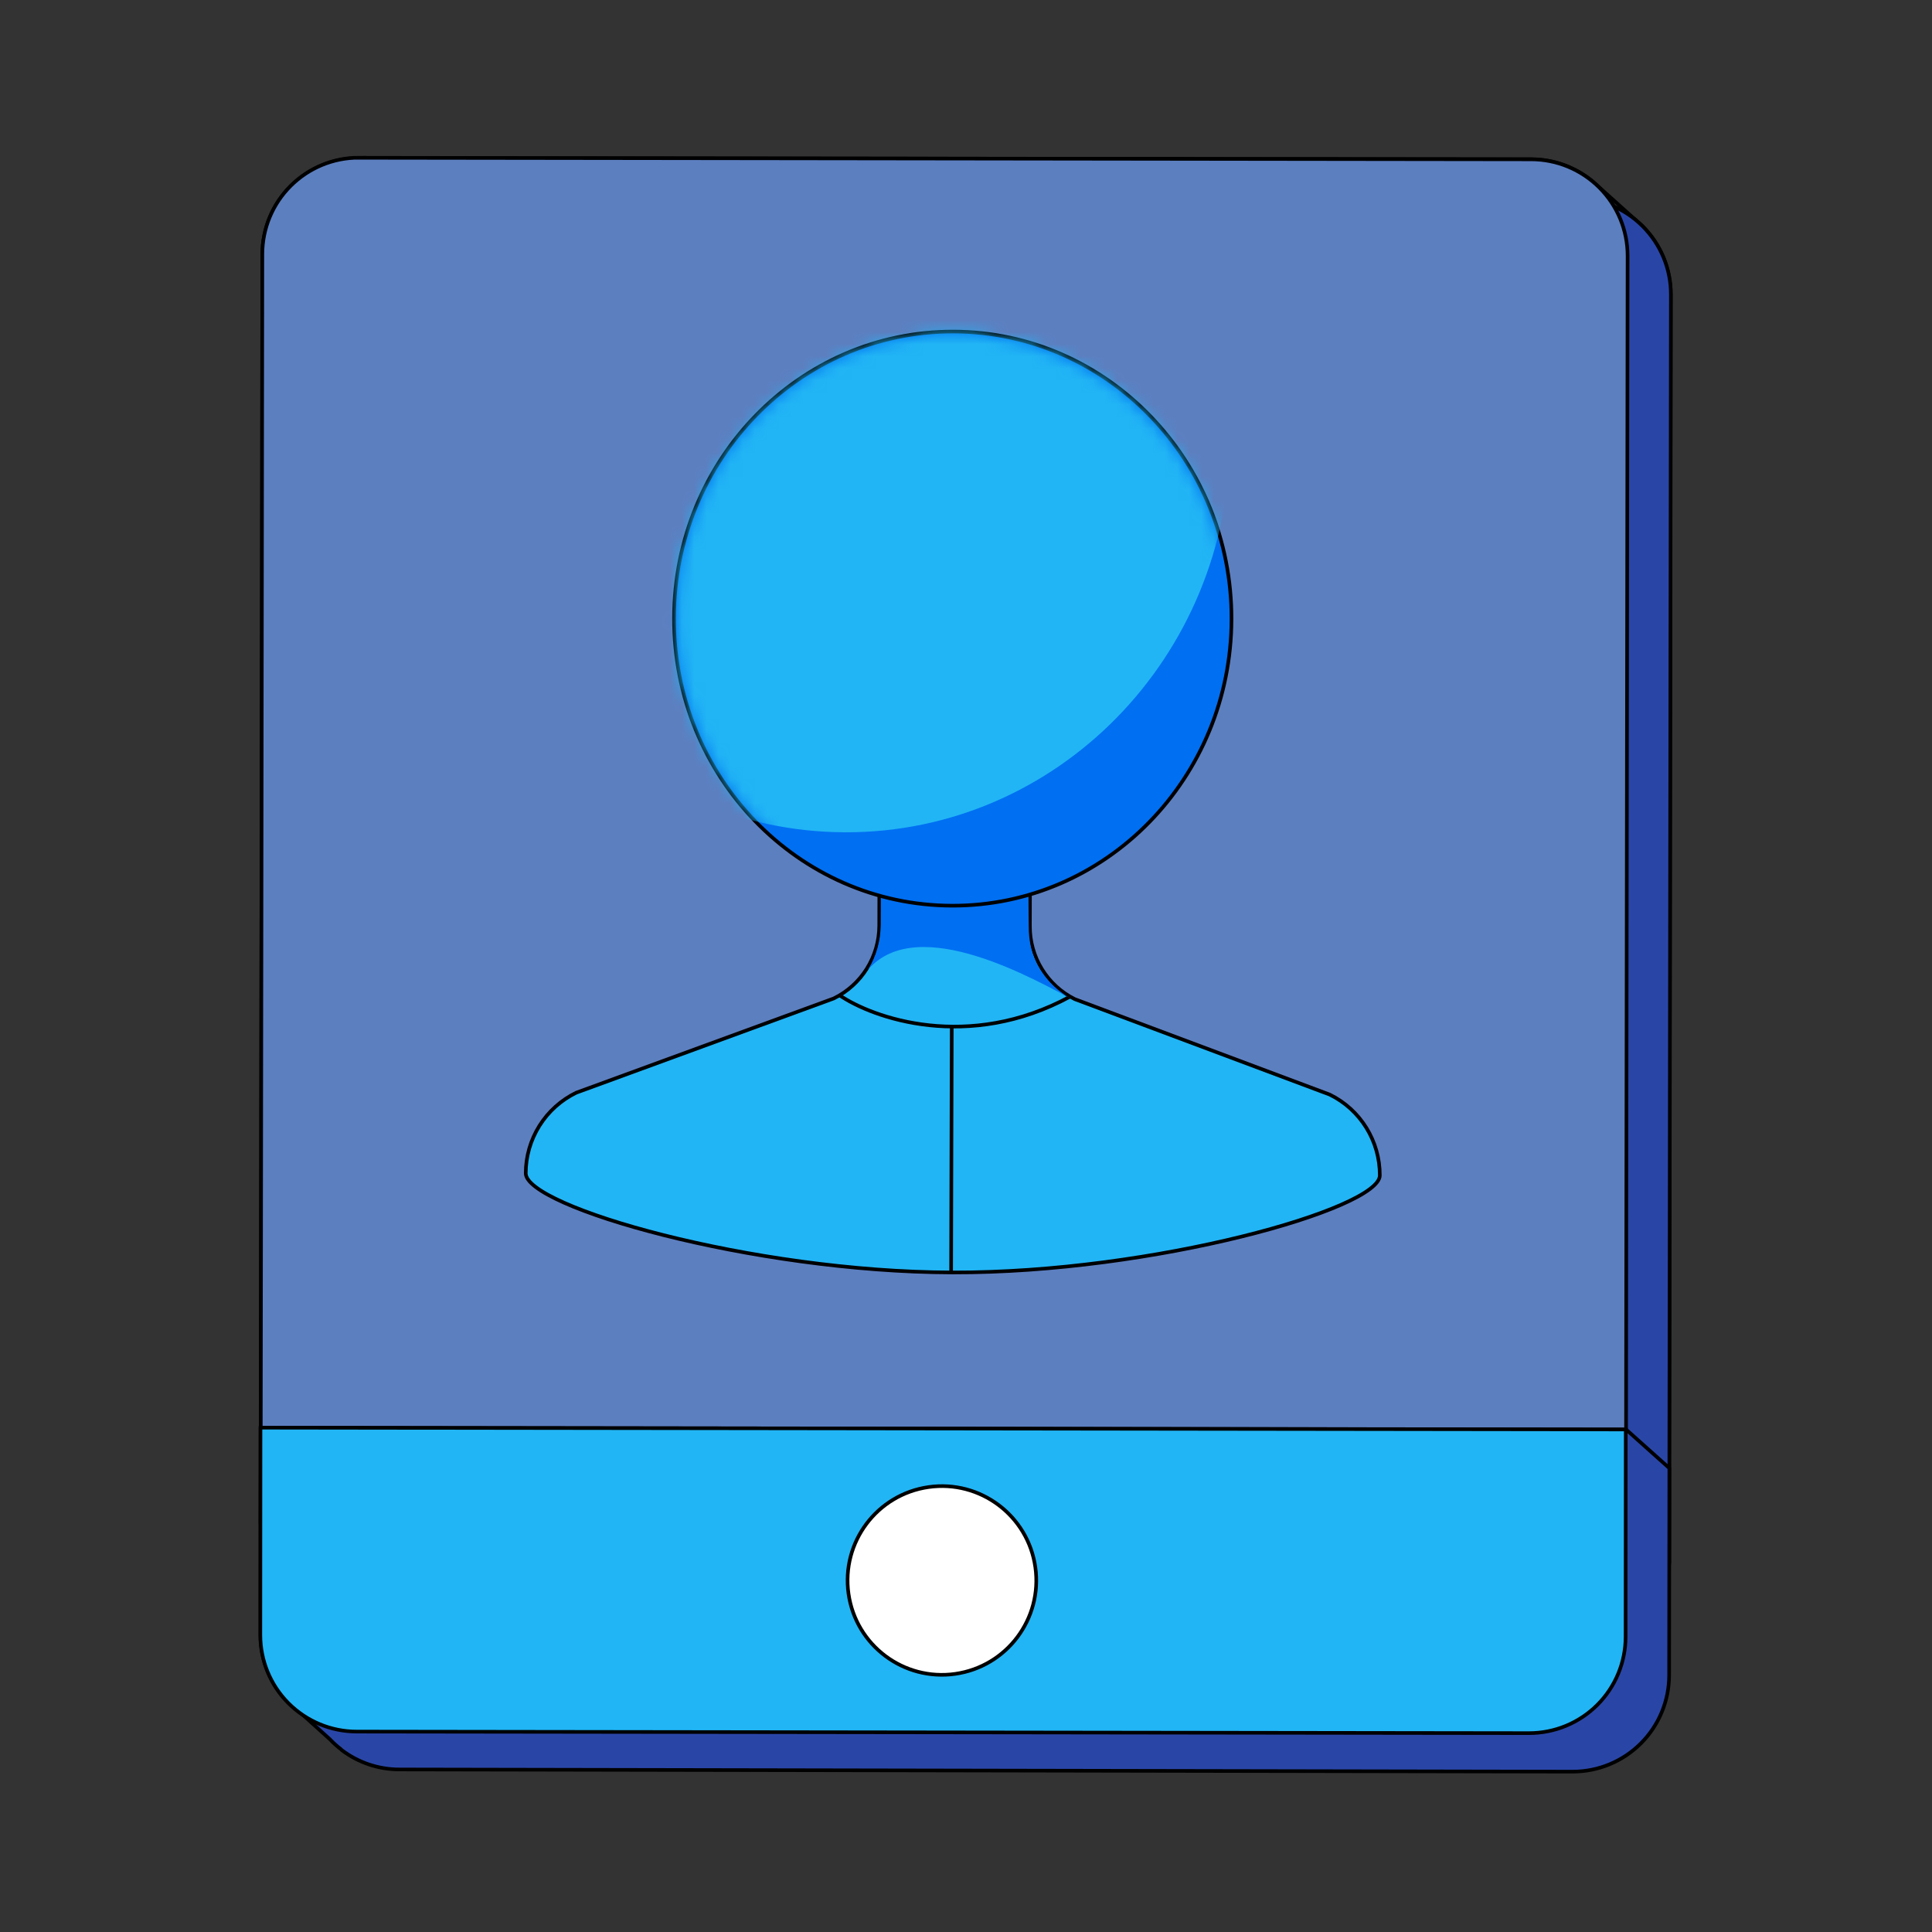 <svg width="160" height="160" viewBox="0 0 160 160" fill="none" xmlns="http://www.w3.org/2000/svg">
<rect x="0" y="0" width="160" height="160" fill="#333333" stroke="none"/>
<g clip-path="url(#clip0_1_22)">
<path d="M135.924 18.634L135.647 18.395L135.445 18.211L131.92 15.045C130.487 13.847 128.68 13.188 126.813 13.184L29.712 13.09C27.601 13.09 25.576 13.927 24.08 15.416C22.584 16.905 21.737 18.925 21.726 21.036L21.581 126.111L25.169 129.311L138.227 129.463L138.364 24.382C138.364 23.309 138.148 22.247 137.729 21.26C137.31 20.272 136.696 19.379 135.924 18.634Z" stroke="black" stroke-width="0.3" stroke-miterlimit="10"/>
<path d="M33.295 16.266L130.397 16.394C132.516 16.396 134.547 17.241 136.043 18.741C137.54 20.241 138.379 22.274 138.376 24.393L138.238 129.456L25.171 129.307L25.31 24.23C25.313 22.111 26.157 20.08 27.657 18.584C29.157 17.087 31.191 16.248 33.309 16.251L33.295 16.266Z" fill="#2946A7" stroke="black" stroke-width="0.3" stroke-linecap="round" stroke-linejoin="round"/>
<path d="M29.71 13.067L126.812 13.195C128.931 13.198 130.962 14.042 132.458 15.542C133.955 17.042 134.794 19.076 134.791 21.194L134.652 126.264L21.586 126.115L21.725 21.038C21.728 18.919 22.572 16.888 24.072 15.392C25.572 13.896 27.605 13.057 29.724 13.06L29.71 13.067Z" fill="#5C7FC0" stroke="black" stroke-width="0.3" stroke-miterlimit="10"/>
<path d="M134.667 118.386L21.581 118.238L21.571 135.408C21.571 137.323 22.26 139.175 23.511 140.626C23.935 141.102 24.414 141.526 24.938 141.889L27.312 144.031C27.598 144.334 27.908 144.613 28.239 144.867L28.307 144.938C29.681 145.975 31.355 146.537 33.077 146.539L130.248 146.719C132.362 146.717 134.39 145.878 135.886 144.384C137.382 142.891 138.225 140.865 138.231 138.751L138.249 121.587L134.667 118.386Z" fill="#2946A7" stroke="black" stroke-width="0.3" stroke-linecap="round" stroke-linejoin="round"/>
<path d="M21.586 118.233L134.638 118.382L134.625 135.552C134.623 137.671 133.778 139.702 132.278 141.198C130.778 142.694 128.745 143.533 126.626 143.531L29.538 143.403C27.419 143.4 25.388 142.556 23.892 141.055C22.396 139.555 21.557 137.522 21.559 135.403L21.572 118.233H21.586Z" fill="#21B5F5" stroke="black" stroke-width="0.3" stroke-miterlimit="10"/>
<path d="M79.109 138.623C83.381 138.013 86.35 134.057 85.741 129.784C85.132 125.512 81.175 122.543 76.903 123.152C72.631 123.761 69.662 127.718 70.271 131.99C70.88 136.262 74.837 139.232 79.109 138.623Z" fill="white" stroke="black" stroke-width="0.3" stroke-miterlimit="10"/>
<path d="M114.27 97.343C114.277 94.497 112.668 91.897 110.123 90.649L89.008 82.743C87.887 82.185 86.945 81.324 86.288 80.258C85.631 79.192 85.285 77.963 85.29 76.711L85.307 69.659L72.832 69.627L72.815 76.662C72.808 79.231 71.343 81.569 69.044 82.688L47.72 90.493C46.468 91.102 45.413 92.051 44.674 93.231C43.935 94.41 43.542 95.774 43.54 97.166C43.533 99.921 62.24 105.34 78.885 105.381C95.53 105.423 114.263 100.098 114.27 97.343Z" fill="#21B5F5" stroke="black" stroke-width="0.3" stroke-linecap="round" stroke-linejoin="round"/>
<path d="M78.819 85.018L78.768 105.406" stroke="black" stroke-width="0.3"/>
<path d="M69.498 82.403C72.297 84.329 80.191 87.111 88.636 82.527" stroke="black" stroke-width="0.3"/>
<path d="M88.76 82.728C87.668 82.17 86.703 81.233 86.063 80.168C85.423 79.103 85.194 77.939 85.198 76.688L85.108 69.576L72.959 69.545L72.941 76.576C72.938 77.886 72.555 79.235 71.892 80.296C76.048 75.493 85.956 81.298 88.76 82.728Z" fill="#006FF2"/>
<path d="M78.844 75.005C91.597 75.037 101.954 64.415 101.987 51.29C102.02 38.164 91.716 27.49 78.962 27.459C66.209 27.427 55.851 38.049 55.819 51.174C55.786 64.3 66.09 74.974 78.844 75.005Z" fill="#006FF2" stroke="black" stroke-width="0.3"/>
<mask id="mask0_1_22" style="mask-type:alpha" maskUnits="userSpaceOnUse" x="55" y="27" width="47" height="48">
<path d="M101.687 51.289C101.655 64.257 91.424 74.737 78.844 74.705C66.265 74.674 56.086 64.143 56.118 51.175C56.151 38.207 66.382 27.727 78.962 27.759C91.541 27.79 101.72 38.321 101.687 51.289Z" fill="#006FF2" stroke="black" stroke-width="0.3"/>
</mask>
<g mask="url(#mask0_1_22)">
<path d="M70 68.927C87.559 68.971 101.83 54.376 101.875 36.328C101.92 18.279 87.722 3.613 70.163 3.569C52.604 3.525 38.334 18.12 38.288 36.169C38.243 54.217 52.441 68.883 70 68.927Z" fill="#21B5F5"/>
</g>
</g>
<defs>
<clipPath id="clip0_1_22">
<rect width="118" height="135" fill="white" transform="translate(21 12)"/>
</clipPath>
</defs>
</svg>
